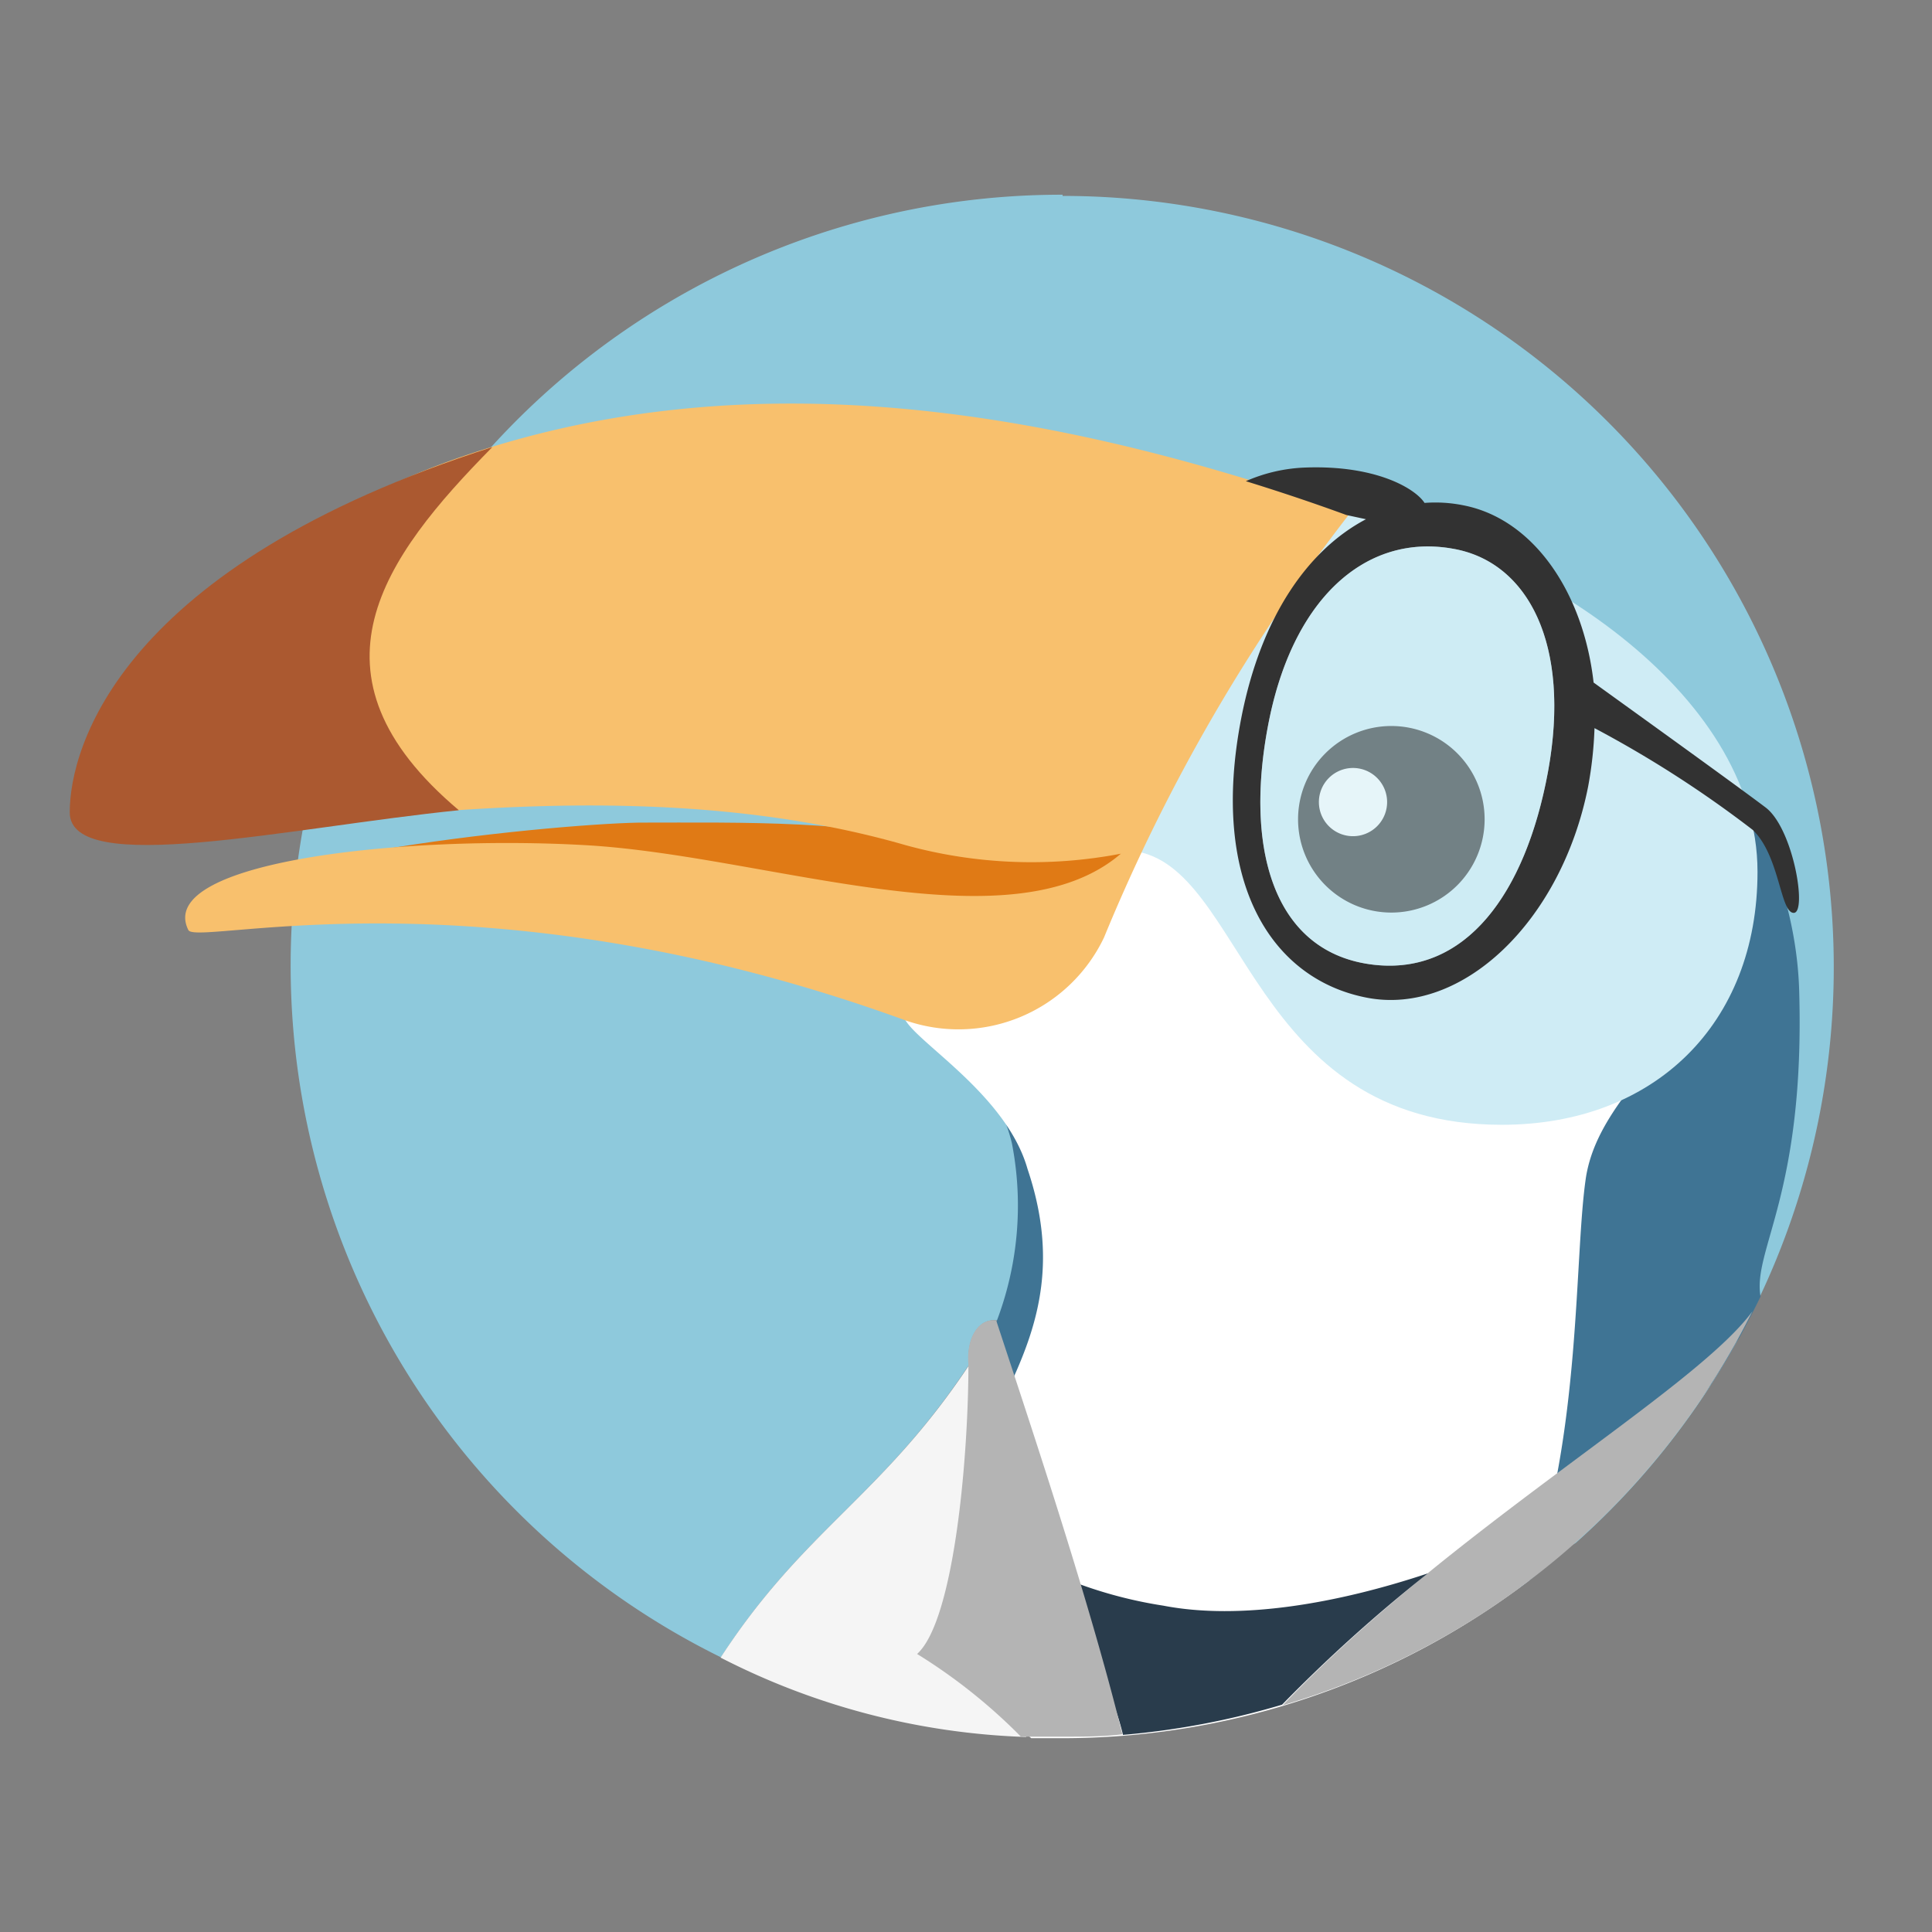 <svg xmlns="http://www.w3.org/2000/svg" viewBox="0 0 64 64"><rect x="0" y="0" width="64" height="64" fill="#808080" stroke="none"/><defs><style>.cls-1{fill:#8ec9dc;}.cls-2{fill:#3f7494;}.cls-3{fill:#fff;}.cls-10,.cls-4{fill:#cfecf5;}.cls-5{fill:#e07a15;}.cls-6{fill:#f8c06d;}.cls-7{fill:#ab5930;}.cls-8{fill:#161616;}.cls-9{fill:#323232;}.cls-10{opacity:0.5;}.cls-11{fill:#f5f5f5;}.cls-12{fill:#b4b4b4;}.cls-13{fill:#293c4c;}</style></defs><g id="circle"><path class="cls-1" d="M35.2,6.45A25.54,25.54,0,0,0,23.88,54.9c2.76-4.25,5.32-5.31,8.22-9.69-.1-.88.33-1.55.92-1.47.86,2.64,2.5,7.55,3.69,11.79a25.69,25.69,0,0,1,5.16-2.42c3.21-1.06,8.3-.81,10.33-2a25.55,25.55,0,0,0-17-44.62Z"/></g><g id="toucan"><path class="cls-2" d="M59.6,32.81c-.21-7.14-7-14.57-14.16-14.57S25.25,30.21,31,34.5a5.3,5.3,0,0,1,2.52,3.37,10.78,10.78,0,0,1-1.39,7.7c-.06,3-.34,8-1.53,9A18.61,18.61,0,0,1,34,57.51l.34,0h0c1-.4,6.3-3.52,8.89-4.47,2.25-.84,5.13.55,7.15-.47a29,29,0,0,0,2.33-2l.17-.16c.31-.3.62-.6.91-.92l.15-.15q1-1.11,1.92-2.31l.12-.18c.24-.34.48-.68.71-1l.17-.27c.23-.36.45-.73.65-1.1l.11-.17c.24-.45.48-.9.7-1.36h0C58.05,41.4,59.8,39.55,59.6,32.81Z"/><path class="cls-3" d="M57.08,27.19c-1-6-8.8-9.25-11.89-9.81-5.65-1-12.14,14.74-15.08,16-1.1.47,3.09,2.37,3.93,5.35,2,5.93-2.52,8.43-2.52,12.93a7.9,7.9,0,0,0,2.64,5.92c.34,0,.69,0,1,0a25.51,25.51,0,0,0,15.49-5.22c1.75-4.86,1.49-10.76,1.89-13.38C53.14,35.34,58.2,33.65,57.08,27.19Z"/><path class="cls-4" d="M58.22,28.88c0,5.05-3.43,8.38-8.47,8.38-8.38,0-8.5-8.58-12.2-9.07C37.55,23.14,40,16,45,17,50.59,18.14,58.22,22.83,58.22,28.88Z"/><path class="cls-5" d="M36.57,30.56c0,1-2.13,3.42-5.54,3.42C16.42,28.36,7.23,31.1,7,30.54c-1-2,11-3.23,14.17-3.29,3.44,0,7.29-.09,10.12.78,1,.31,4.53-1.35,5.61-.84S36.57,30.35,36.57,30.56Z"/><path class="cls-6" d="M15.29,15.13C8.61,17.43,2.26,22.78,3.1,27c.49,2.43,14.69-2.53,26.91,1a15.7,15.7,0,0,0,7.12.28c-3.66,3.14-11.69.07-17.69-.28s-14.34.53-13.2,2.81c.27.55,9.69-2.13,23.78,3a5.34,5.34,0,0,0,6.55-2.75,60.2,60.2,0,0,1,8.15-14.06C33.76,13.13,24.08,12.11,15.29,15.13Z"/><path class="cls-7" d="M15.2,26.84c-5.62.57-12.89,2.24-12.89.07s1.68-8.16,14-12.1C12.7,18.47,9.86,22.34,15.2,26.84Z"/><path class="cls-8" d="M46.08,30.23A3.09,3.09,0,1,0,43,27.14,3.09,3.09,0,0,0,46.08,30.23Z"/><path class="cls-3" d="M44.81,27.7a1.13,1.13,0,1,0-1.12-1.12A1.13,1.13,0,0,0,44.81,27.7Z"/><path class="cls-9" d="M58.49,26.75c-.91-.69-4.23-3.08-5.7-4.14-.34-3-2-5.42-4.31-5.87a4.67,4.67,0,0,0-1.29-.08c-.3-.47-1.61-1.27-4-1.17a5.36,5.36,0,0,0-1.92.45c1.1.34,2.21.71,3.33,1.12h0l.65.14c-1.9,1-3.47,3.2-4.13,6.58-1.06,5.45,1,8.66,4.16,9.27s6.45-2.54,7.33-7a12.94,12.94,0,0,0,.21-1.93,37.09,37.09,0,0,1,5.24,3.37c.9.86.91,2.75,1.36,2.75S59.41,27.45,58.49,26.75Zm-7.21-1.19c-.75,4.07-2.74,6.74-5.76,6.4-3.3-.37-4.32-3.79-3.5-8s3.29-6.33,6.18-5.77C50.61,18.65,52.05,21.33,51.28,25.56Z"/><path class="cls-10" d="M51.28,25.56c-.75,4.07-2.74,6.74-5.76,6.4-3.3-.37-4.32-3.79-3.5-8s3.29-6.33,6.18-5.77C50.61,18.65,52.05,21.33,51.28,25.56Z"/><path class="cls-11" d="M23.87,54.91A23.85,23.85,0,0,0,34,57.54a18.62,18.62,0,0,0-3.43-2.94c1.24-1.13,1.5-6.38,1.54-9.39C29.2,49.59,26.64,50.65,23.87,54.91Z"/><path class="cls-12" d="M42.49,56.49A25.42,25.42,0,0,0,58.05,43.44C56.11,46.09,48.07,50.64,42.49,56.49Z"/><path class="cls-13" d="M47.3,52.12c-3,1-6.22,1.56-8.76,1.07a14.61,14.61,0,0,1-3.34-.93c.55,1.8,1.62,3.58,2,5.21a26.11,26.11,0,0,0,5.27-1A50.87,50.87,0,0,1,47.3,52.12Z"/><path class="cls-12" d="M33,43.74c-.59-.08-1,.59-.92,1.47,0,3-.46,8.46-1.7,9.58a18.42,18.42,0,0,1,3.44,2.74c.42,0,.93,0,1.36,0,.64,0,1.4,0,2-.08C36.06,52.9,34,46.79,33,43.74Z"/></g></svg>